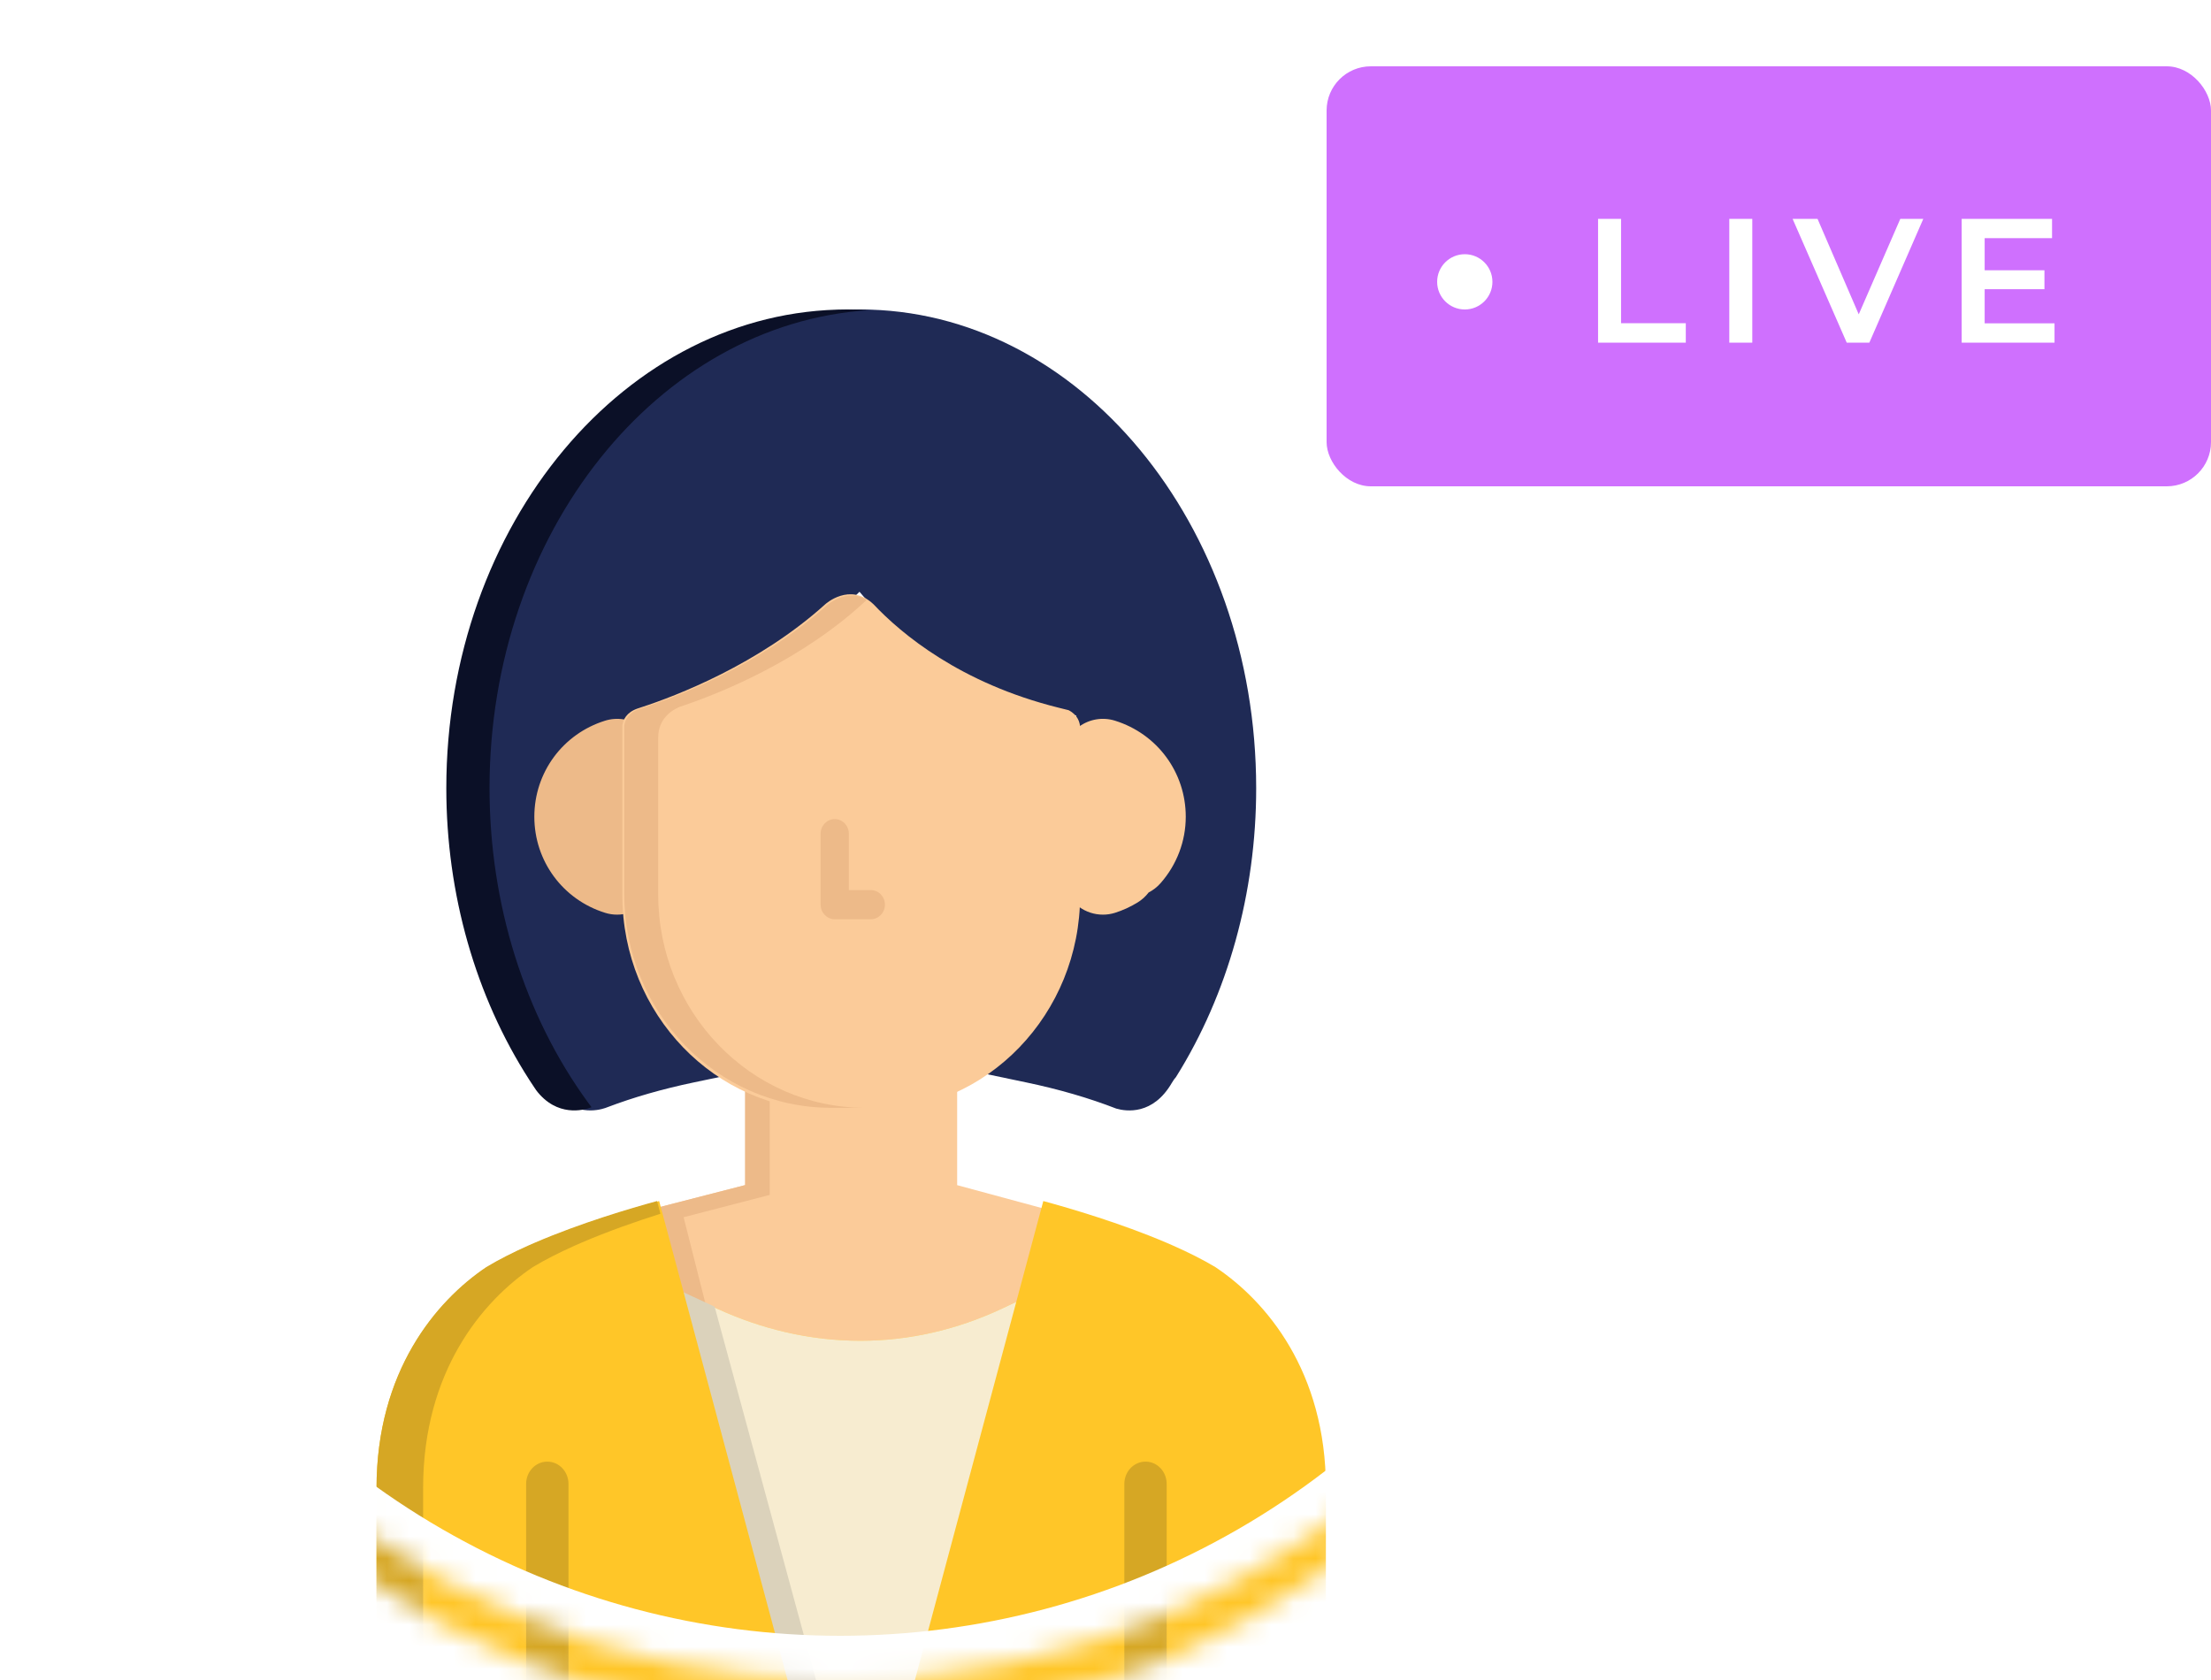 <svg xmlns="http://www.w3.org/2000/svg" xmlns:xlink="http://www.w3.org/1999/xlink" width="100" height="76" viewBox="0 0 100 76">
    <defs>
        <filter id="prefix__b" width="155.8%" height="138.1%" x="-27.9%" y="-19%" filterUnits="objectBoundingBox">
            <feOffset dy="2" in="SourceAlpha" result="shadowOffsetOuter1"/>
            <feGaussianBlur in="shadowOffsetOuter1" result="shadowBlurOuter1" stdDeviation="2"/>
            <feColorMatrix in="shadowBlurOuter1" result="shadowMatrixOuter1" values="0 0 0 0 0 0 0 0 0 0 0 0 0 0 0 0 0 0 0.15 0"/>
            <feMerge>
                <feMergeNode in="shadowMatrixOuter1"/>
                <feMergeNode in="SourceGraphic"/>
            </feMerge>
        </filter>
        <circle id="prefix__a" cx="38" cy="38" r="38"/>
    </defs>
    <g fill="none" fill-rule="evenodd">
        <mask id="prefix__c" fill="#fff">
            <use xlink:href="#prefix__a"/>
        </mask>
        <g filter="url(#prefix__b)" mask="url(#prefix__c)">
            <g>
                <path fill="#1F2A55" fill-rule="nonzero" d="M36.005 34.98c.062-.106.123-.192.185-.26 2.345-3.747 3.625-8.33 3.625-13.063C39.815 9.715 31.777 0 21.898 0 12.018 0 3.981 9.715 3.981 21.657c0 4.786 1.31 9.418 3.706 13.187.025.036.05.076.076.119.078.12.156.24.236.358.896 1.19 2.045.916 2.377.803l.094-.035c1.183-.45 2.498-.827 3.917-1.124l2.482-.52-1.872-1.748c-1.523-1.422-2.513-3.35-2.79-5.43l-.14-1.05-1.032-.086c-1.699-.141-3.03-1.621-3.03-3.369 0-1.741 1.274-3.188 2.963-3.364l1.138-.12.015-.926c1.147-.346 6.201-2.02 9.753-5.581.836 1 3.974 4.307 9.802 5.6l.015.908 1.138.119c1.689.177 2.963 1.623 2.963 3.364 0 1.748-1.332 3.227-3.03 3.37l-1.033.085-.14 1.051c-.276 2.079-1.267 4.007-2.79 5.429l-1.87 1.748 2.481.52c1.483.31 2.85.708 4.076 1.185.449.13 1.662.309 2.519-1.17z" transform="translate(17 12)"/>
                <path fill="#FBCB99" fill-rule="nonzero" d="M26.291 39.614v-4.982l-1.6.448c-.717.201-1.458.303-2.201.303h-1.96c-.749 0-1.494-.103-2.216-.307l-1.603-.453v4.988l-4.767 1.224 1.037 3.97.43.28c.643.42 2.398 1.46 4.79 2.022 1.126.265 2.26.4 3.372.4 2.758 0 5.455-.817 8.02-2.427l.445-.28 1.018-3.897-4.765-1.289z" transform="translate(17 12)"/>
                <path fill="#EDBA89" fill-rule="nonzero" d="M19.713 47.107c-2.386-.563-4.136-1.601-4.777-2.022l-1.017-4.02 3.895-1.01v-4.799l-1.116-.633v4.988l-4.754 1.224 1.034 3.97.429.28c.641.42 2.39 1.46 4.777 2.022 1.122.265 2.254.4 3.363.4.25 0 .5-.01.75-.023-.858-.048-1.723-.174-2.584-.377z" transform="translate(17 12)"/>
                <path fill="#FFC628" fill-rule="nonzero" d="M28.346 45.187c-2.068.973-4.232 1.467-6.431 1.467-1.139 0-2.284-.132-3.403-.394-1.052-.245-2.086-.6-3.074-1.057l-1.901-.877L18.347 62h7.09l4.822-17.714-1.913.9z" transform="translate(17 12)"/>
                <path fill="#F5F5F7" fill-rule="nonzero" d="M28.346 45.187c-2.068.973-4.232 1.467-6.431 1.467-1.139 0-2.284-.132-3.403-.394-1.052-.245-2.086-.6-3.074-1.057l-1.901-.877L18.347 62h7.09l4.822-17.714-1.913.9z" opacity=".808" transform="translate(17 12)"/>
                <path fill="#DBD2BB" fill-rule="nonzero" d="M13.537 44.286L18.347 62 19.907 62 15.322 45.112z" transform="translate(17 12)"/>
                <g>
                    <path fill="#FFC628" fill-rule="nonzero" d="M37.966 3.059c-.573-.342-1.22-.665-1.897-.965l-.307-.134C33.68 1.07 31.39.4 30.187.073L24.38 21.74h16.388c1.826 0 2.15-1.502 2.2-2.225v-6.459c0-5.28-2.707-8.468-5.003-9.997zM12.813.073c-1.203.326-3.492.996-5.575 1.887l-.307.134c-.676.3-1.324.623-1.897.965C2.738 4.59.03 7.777.03 13.057v6.458c.05.723.375 2.225 2.201 2.225H18.62L12.813.073z" transform="translate(17 12) translate(0 40.26)"/>
                </g>
                <g fill="#D6A724" fill-rule="nonzero">
                    <path d="M2.137 19.515v-6.459c0-5.28 2.688-8.468 4.966-9.997.568-.342 1.211-.665 1.883-.966l.304-.133C10.5 1.44 11.777.994 12.87.648l-.153-.575c-1.194.326-3.466.995-5.534 1.887l-.304.133c-.671.3-1.314.624-1.883.966C2.718 4.588.03 7.776.03 13.056v6.458c.05.714.364 2.181 2.107 2.224v-2.223zM35.767 21.74V12.87c0-.558-.428-1.009-.957-1.009-.53 0-.958.451-.958 1.009v8.871h1.915z" transform="translate(17 12) translate(0 40.26)"/>
                    <path d="M8.712 21.74V12.87c0-.558-.429-1.009-.958-1.009-.529 0-.958.451-.958 1.009v8.871h1.916z" transform="translate(17 12) translate(0 40.26)"/>
                </g>
                <path fill="#FBCB99" fill-rule="nonzero" d="M33.428 18.602c-.556-.173-1.16-.072-1.628.272-.468.345-.744.891-.744 1.472v5.204c0 .581.276 1.127.744 1.471.318.234.699.356 1.084.356.182 0 .366-.027.544-.083.35-.11.695-.267 1.023-.468.193-.118.363-.272.5-.452.202-.104.382-.244.533-.414.739-.834 1.146-1.904 1.146-3.012 0-2.003-1.287-3.75-3.202-4.346z" transform="translate(17 12)"/>
                <path fill="#EDBA89" fill-rule="nonzero" d="M11.996 18.874c-.469-.344-1.073-.444-1.628-.272-1.914.597-3.201 2.343-3.201 4.346s1.287 3.75 3.201 4.346c.178.056.362.083.544.083.385 0 .765-.122 1.084-.356.468-.344.745-.89.745-1.47v-5.205c0-.58-.276-1.127-.745-1.472z" transform="translate(17 12)"/>
                <path fill="#FBCB99" fill-rule="nonzero" d="M31.842 19.08s.007-.037.01-.095v-.088c-.01-.21-.1-.555-.522-.77l-.459-.114c-4.444-1.108-7.104-3.341-8.364-4.677-1.072-1.019-2.183 0-2.183 0-3.026 2.733-6.78 4.156-8.282 4.648l-.2.066h-.001c-.512.175-.658.515-.693.756v7.7c0 5.364 4.204 9.728 9.37 9.728h1.964c5.167 0 9.37-4.364 9.37-9.727V19.07l-.01.008z" transform="translate(17 12)"/>
                <g fill="#EDBA89" fill-rule="nonzero">
                    <path d="M11.065.241c-.946-.532-1.822.265-1.822.265C6.223 3.218 2.48 4.631.98 5.12l-.2.065c-.512.174-.656.51-.692.75v7.643c0 5.323 4.194 9.654 9.35 9.654h1.531c-5.155 0-9.348-4.331-9.348-9.654V6.492c0-.87.618-1.251.973-1.399l.242-.082C4.55 4.423 8.16 2.958 11.025.28l.04-.039z" transform="translate(17 12) translate(11.148 12.883)"/>
                    <path d="M11.237 13.383c.352 0 .639.296.639.66 0 .363-.287.659-.639.659H9.606c-.352 0-.638-.296-.638-.66V10.83c0-.363.286-.659.638-.659.352 0 .638.296.638.66v2.553h.993z" transform="translate(17 12) translate(11.148 12.883)"/>
                </g>
                <path fill="#0B1027" fill-rule="nonzero" d="M7.013 34.963c.078.12.158.24.238.358.943 1.239 2.163.892 2.442.79l.06-.023-.158-.214c-2.872-3.937-4.454-8.986-4.454-14.217C5.14 10.107 12.75.64 22.296.032 21.973.012 21.646 0 21.32 0c-10 0-18.134 9.715-18.134 21.657 0 4.786 1.325 9.418 3.75 13.187.026.036.052.076.078.12z" transform="translate(17 12)"/>
            </g>
        </g>
        <circle cx="38" cy="38" r="38" stroke="#FFF" stroke-width="4" mask="url(#prefix__c)"/>
        <g transform="translate(60 3)">
            <rect width="40" height="19" fill="#CF70FE" rx="2"/>
            <g fill="#FFF" fill-rule="nonzero" transform="translate(5 4.5)">
                <path d="M7.278 2.4h1.04v4.72h2.928V8H7.278V2.4zm5.935 0h1.04V8h-1.04V2.4zm8.775 0L19.548 8h-1.024l-2.448-5.6h1.128l1.864 4.32 1.88-4.32h1.04zm5.935 4.728V8h-4.2V2.4h4.088v.872h-3.048v1.456h2.704v.856h-2.704v1.544h3.16z"/>
                <circle cx="1.25" cy="5.25" r="1.25"/>
            </g>
        </g>
    </g>
</svg>
